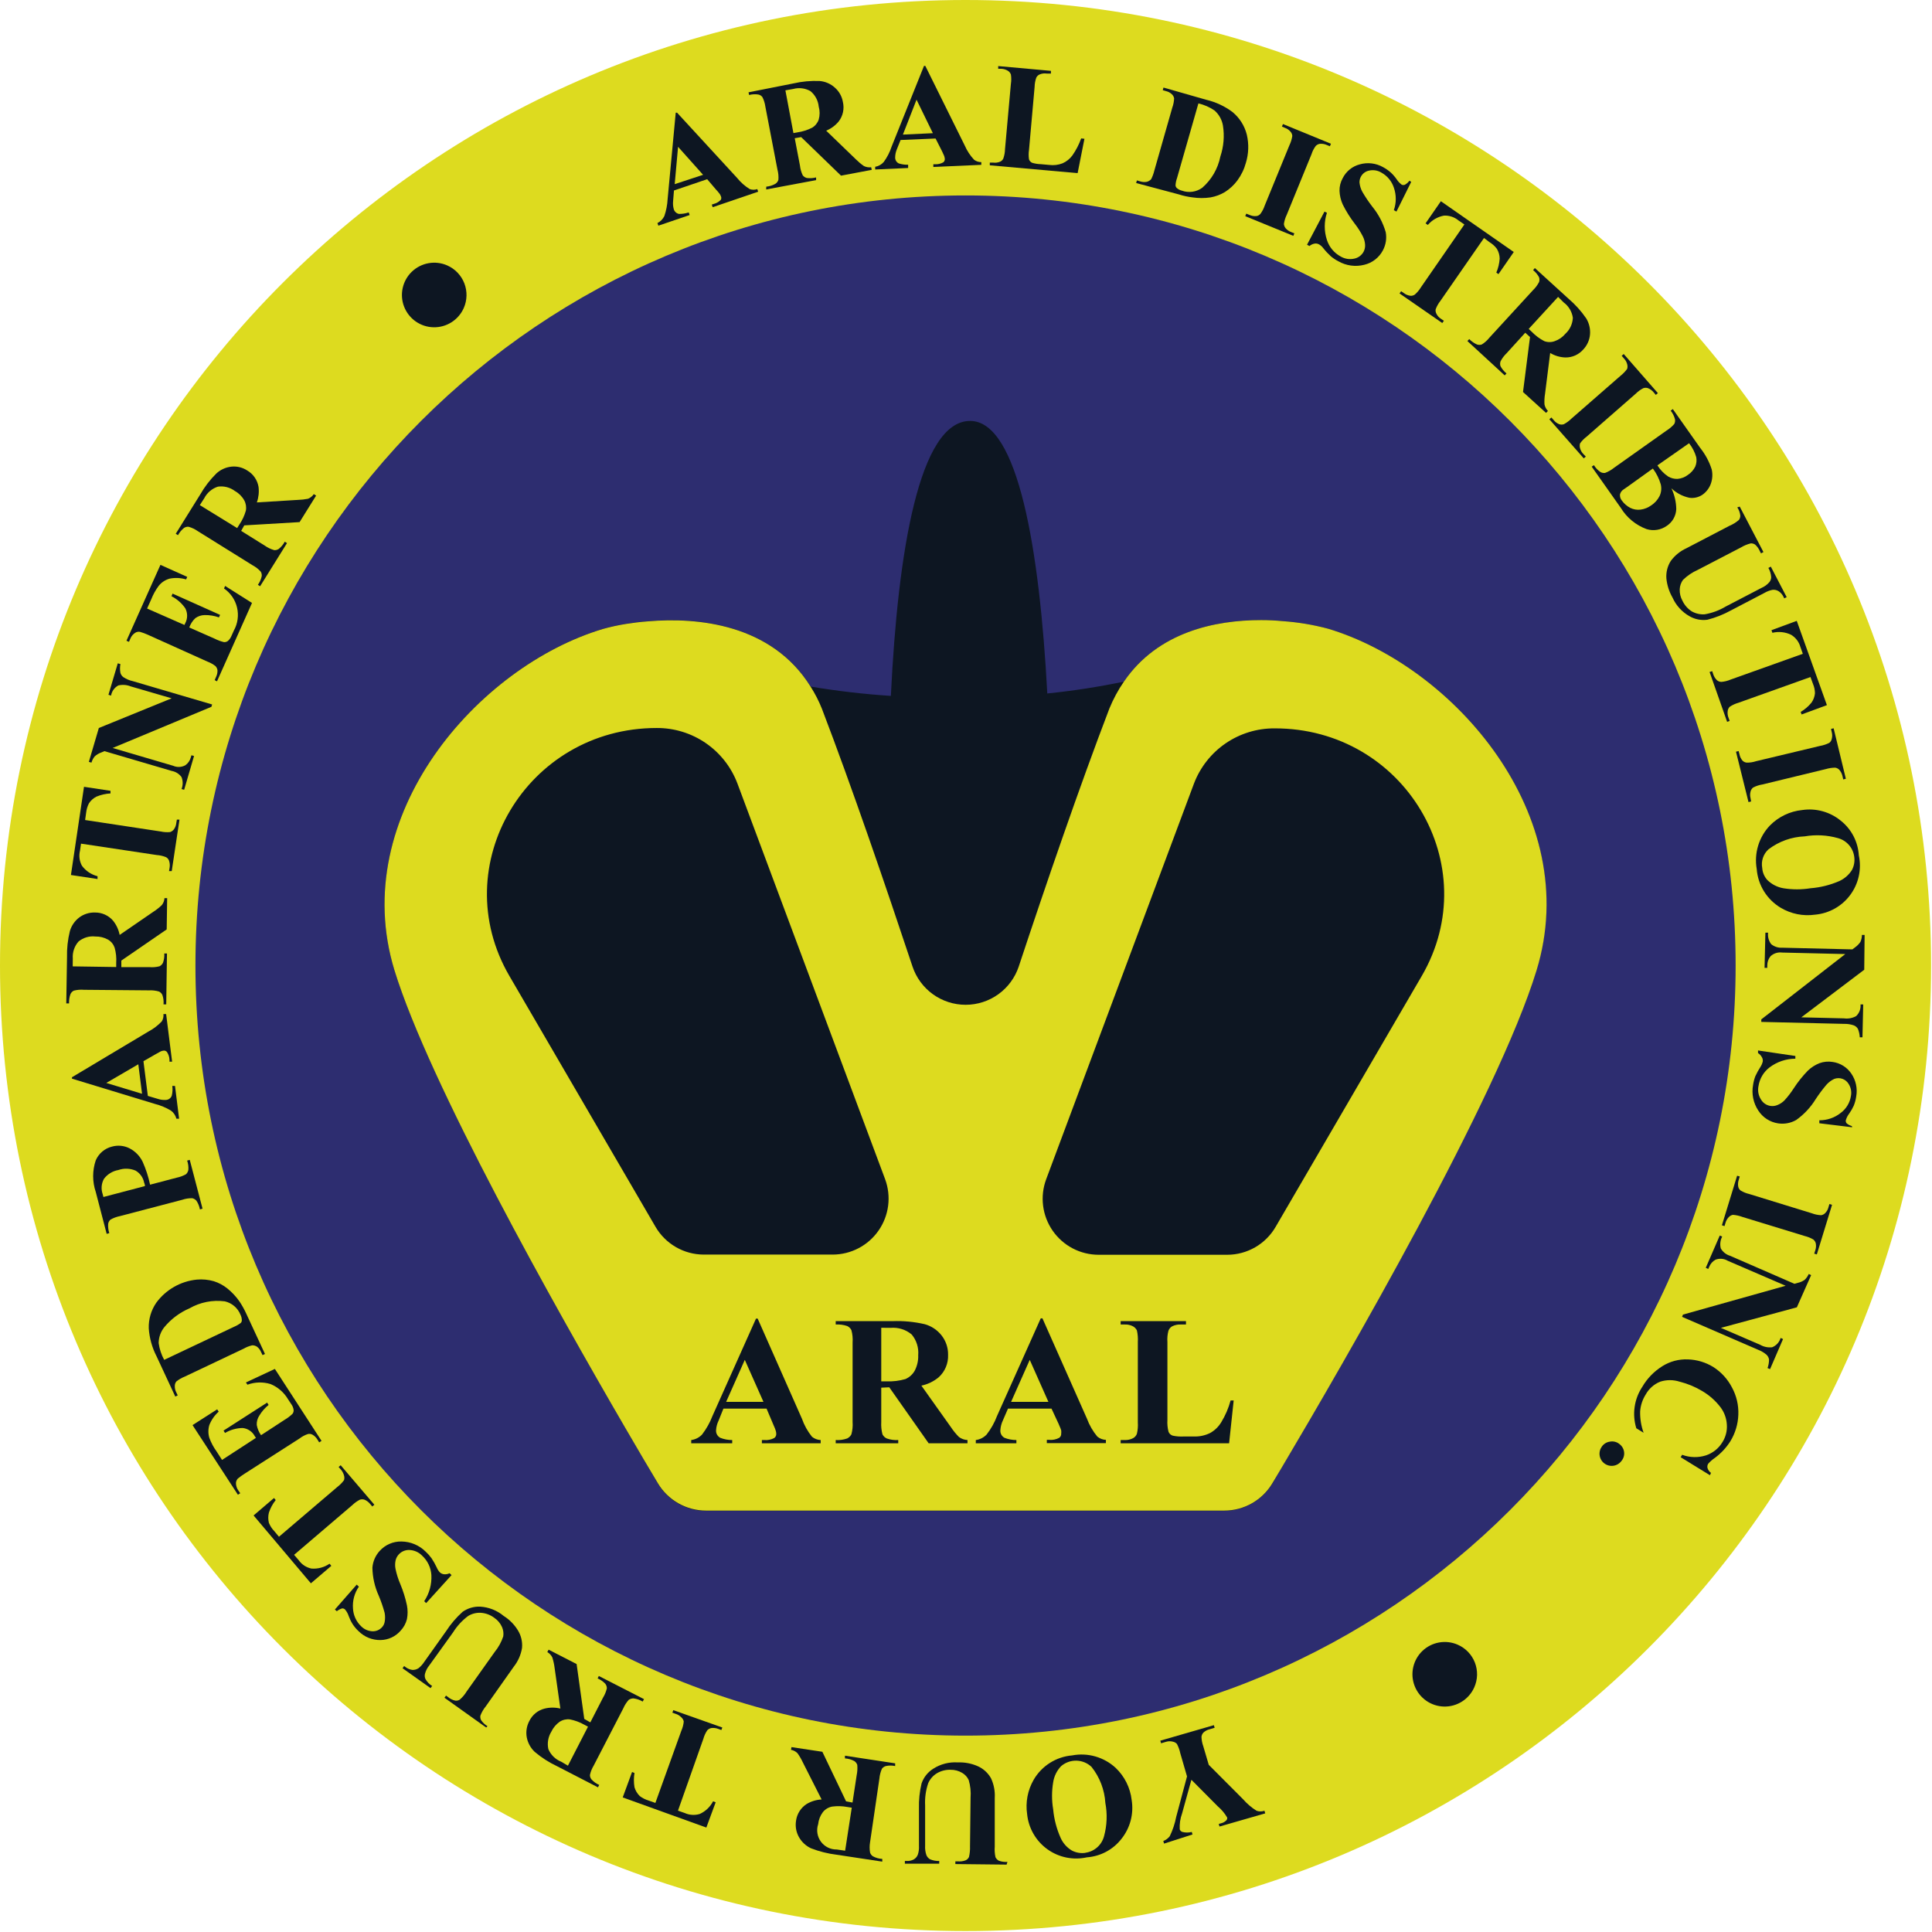 <svg width="207" height="207" viewBox="0 0 207 207" fill="none" xmlns="http://www.w3.org/2000/svg">
<g clip-path="url(#clip0_1717_952)">
<path d="M103.45 206.9C160.584 206.9 206.9 160.584 206.9 103.45C206.9 46.316 160.584 0 103.45 0C46.316 0 0 46.316 0 103.45C0 160.584 46.316 206.9 103.45 206.9Z" fill="#DDDB1F"/>
<path d="M103.45 185.96C149.019 185.96 185.96 149.019 185.96 103.45C185.96 57.881 149.019 20.94 103.45 20.94C57.881 20.94 20.94 57.881 20.94 103.45C20.94 149.019 57.881 185.96 103.45 185.96Z" fill="#2D2D70"/>
<path d="M124.72 197.53L124.64 197.25C124.912 197.146 125.151 196.97 125.33 196.74C125.649 196.083 125.881 195.387 126.02 194.67L127.18 190.33L126.46 187.85C126.387 187.502 126.266 187.165 126.1 186.85C125.985 186.727 125.835 186.643 125.67 186.61C125.444 186.547 125.205 186.547 124.98 186.61L124.4 186.78L124.32 186.5L130.06 184.84L130.14 185.12L129.6 185.28C129.349 185.339 129.118 185.463 128.93 185.64C128.816 185.764 128.746 185.922 128.73 186.09C128.74 186.431 128.804 186.769 128.92 187.09L129.51 189.09L133.18 192.77C133.601 193.251 134.089 193.669 134.63 194.01C134.905 194.106 135.205 194.106 135.48 194.01L135.56 194.29L130.66 195.7L130.58 195.42L130.8 195.36C131.019 195.314 131.22 195.206 131.38 195.05C131.423 195.01 131.454 194.959 131.472 194.903C131.49 194.847 131.492 194.787 131.48 194.73C131.216 194.279 130.878 193.877 130.48 193.54L127.65 190.69L126.65 194.3C126.452 194.844 126.367 195.422 126.4 196C126.422 196.067 126.459 196.127 126.51 196.176C126.561 196.225 126.622 196.261 126.69 196.28C127.018 196.365 127.362 196.365 127.69 196.28L127.77 196.55L124.72 197.53Z" fill="#0D1622"/>
<path d="M116.45 199C115.722 199.162 114.968 199.168 114.238 199.018C113.507 198.867 112.817 198.564 112.212 198.127C111.608 197.691 111.102 197.131 110.73 196.485C110.357 195.839 110.125 195.122 110.05 194.38C109.86 193.106 110.107 191.806 110.75 190.69C111.176 189.956 111.773 189.335 112.491 188.881C113.208 188.426 114.024 188.152 114.87 188.08C115.697 187.922 116.549 187.96 117.358 188.191C118.167 188.422 118.911 188.839 119.53 189.41C120.49 190.323 121.099 191.544 121.25 192.86C121.367 193.585 121.332 194.326 121.148 195.037C120.964 195.748 120.634 196.413 120.18 196.99C119.736 197.57 119.174 198.049 118.531 198.395C117.888 198.742 117.178 198.948 116.45 199ZM116.29 198.51C116.761 198.446 117.203 198.244 117.559 197.929C117.915 197.614 118.169 197.2 118.29 196.74C118.608 195.576 118.656 194.355 118.43 193.17C118.345 191.762 117.828 190.414 116.95 189.31C116.513 188.895 115.938 188.657 115.335 188.642C114.733 188.627 114.147 188.837 113.69 189.23C113.234 189.705 112.937 190.309 112.84 190.96C112.678 191.92 112.678 192.9 112.84 193.86C112.938 194.924 113.212 195.965 113.65 196.94C113.902 197.494 114.318 197.958 114.84 198.27C115.285 198.504 115.792 198.592 116.29 198.52V198.51Z" fill="#0D1622"/>
<path d="M107.85 199.78L102.36 199.72V199.43H102.63C102.919 199.461 103.211 199.42 103.48 199.31C103.631 199.236 103.751 199.113 103.82 198.96C103.908 198.587 103.945 198.203 103.93 197.82L103.99 192.61C104.039 191.973 103.971 191.333 103.79 190.72C103.642 190.397 103.397 190.128 103.09 189.95C102.715 189.727 102.286 189.613 101.85 189.62C101.331 189.601 100.817 189.733 100.37 190C99.962 190.25 99.641 190.62 99.45 191.06C99.191 191.822 99.079 192.626 99.12 193.43V197.77C99.1 198.109 99.148 198.449 99.26 198.77C99.336 198.948 99.466 199.098 99.63 199.2C99.945 199.339 100.287 199.404 100.63 199.39V199.68H96.95V199.39H97.17C97.428 199.402 97.683 199.343 97.91 199.22C98.117 199.099 98.273 198.907 98.35 198.68C98.441 198.389 98.478 198.084 98.46 197.78V193.78C98.434 192.872 98.528 191.964 98.74 191.08C98.965 190.423 99.41 189.865 100 189.5C100.78 189.003 101.698 188.768 102.62 188.83C103.351 188.8 104.08 188.937 104.75 189.23C105.355 189.497 105.857 189.953 106.18 190.53C106.486 191.189 106.624 191.914 106.58 192.64V197.85C106.55 198.232 106.577 198.616 106.66 198.99C106.738 199.145 106.86 199.274 107.01 199.36C107.307 199.469 107.624 199.513 107.94 199.49L107.85 199.78Z" fill="#0D1622"/>
<path d="M91.34 193.13L91.79 190.18C91.863 189.821 91.883 189.454 91.85 189.09C91.79 188.923 91.678 188.779 91.53 188.68C91.22 188.518 90.879 188.422 90.53 188.4V188.11L95.91 188.93V189.22C95.58 189.149 95.24 189.149 94.91 189.22C94.741 189.267 94.594 189.369 94.49 189.51C94.344 189.847 94.253 190.205 94.22 190.57L93.22 197.39C93.16 197.751 93.16 198.119 93.22 198.48C93.269 198.65 93.38 198.796 93.53 198.89C93.838 199.057 94.18 199.153 94.53 199.17V199.46L89.64 198.72C88.698 198.605 87.774 198.373 86.89 198.03C86.345 197.775 85.894 197.355 85.6 196.83C85.301 196.299 85.192 195.682 85.29 195.08C85.338 194.718 85.464 194.37 85.659 194.061C85.854 193.752 86.114 193.489 86.42 193.29C86.909 192.997 87.461 192.829 88.03 192.8L86.03 188.85C85.867 188.5 85.673 188.165 85.45 187.85C85.261 187.656 85.016 187.527 84.75 187.48L84.8 187.19L88.11 187.69L90.65 193L91.34 193.13ZM90.55 198.29L91.26 193.68L90.81 193.61C90.269 193.506 89.716 193.49 89.17 193.56C88.776 193.63 88.421 193.839 88.17 194.15C87.884 194.528 87.707 194.978 87.66 195.45C87.556 195.763 87.528 196.097 87.58 196.423C87.632 196.749 87.761 197.058 87.957 197.324C88.153 197.589 88.41 197.804 88.707 197.95C89.003 198.095 89.33 198.167 89.66 198.16L90.55 198.29Z" fill="#0D1622"/>
<path d="M66.72 192.58L67.72 189.86L67.98 189.96C67.897 190.467 67.897 190.983 67.98 191.49C68.084 191.846 68.277 192.169 68.54 192.43C68.822 192.646 69.14 192.808 69.48 192.91L70.22 193.17L73 185.44C73.141 185.123 73.229 184.785 73.26 184.44C73.222 184.27 73.131 184.116 73 184C72.827 183.821 72.61 183.69 72.37 183.62L72.04 183.5L72.14 183.23L77.39 185.09L77.29 185.36L76.96 185.24C76.719 185.146 76.457 185.115 76.2 185.15C76.034 185.186 75.883 185.273 75.77 185.4C75.588 185.677 75.45 185.981 75.36 186.3L72.64 194L73.36 194.25C73.869 194.482 74.446 194.517 74.98 194.35C75.591 194.072 76.091 193.596 76.4 193L76.68 193.1L75.68 195.81L66.72 192.58Z" fill="#0D1622"/>
<path d="M63.25 184.54L64.61 181.89C64.8 181.581 64.939 181.243 65.02 180.89C65.02 180.712 64.96 180.54 64.85 180.4C64.618 180.157 64.339 179.963 64.03 179.83L64.16 179.57L69 182.05L68.86 182.31C68.555 182.127 68.214 182.011 67.86 181.97C67.686 181.973 67.516 182.025 67.37 182.12C67.124 182.392 66.924 182.703 66.78 183.04L63.61 189.17C63.422 189.479 63.286 189.817 63.21 190.17C63.205 190.349 63.265 190.523 63.38 190.66C63.609 190.909 63.889 191.107 64.2 191.24L64.07 191.5L59.67 189.23C58.813 188.826 58.013 188.311 57.29 187.7C56.851 187.285 56.554 186.743 56.44 186.15C56.33 185.553 56.425 184.936 56.71 184.4C56.869 184.069 57.1 183.777 57.385 183.545C57.67 183.313 58.003 183.148 58.36 183.06C58.912 182.926 59.488 182.926 60.04 183.06L59.42 178.69C59.373 178.317 59.293 177.949 59.18 177.59C59.064 177.346 58.876 177.143 58.64 177.01L58.78 176.75L61.78 178.29L62.6 184.17L63.25 184.54ZM60.85 189.18L63 185L62.6 184.79C62.121 184.518 61.601 184.326 61.06 184.22C60.679 184.174 60.293 184.262 59.97 184.47C59.582 184.742 59.272 185.111 59.07 185.54C58.728 186.096 58.614 186.762 58.75 187.4C58.877 187.705 59.064 187.981 59.3 188.213C59.535 188.444 59.814 188.627 60.12 188.75L60.85 189.18Z" fill="#0D1622"/>
<path d="M52.09 185.09L47.62 181.9L47.79 181.67L48.01 181.83C48.231 182.018 48.496 182.149 48.78 182.21C48.943 182.233 49.11 182.198 49.25 182.11C49.542 181.862 49.792 181.568 49.99 181.24L53 177C53.405 176.504 53.717 175.938 53.92 175.33C53.972 174.991 53.926 174.644 53.79 174.33C53.609 173.924 53.318 173.578 52.95 173.33C52.535 173.019 52.038 172.834 51.52 172.8C51.043 172.773 50.568 172.892 50.16 173.14C49.515 173.621 48.966 174.218 48.54 174.9L46 178.43C45.776 178.697 45.615 179.012 45.53 179.35C45.486 179.538 45.507 179.736 45.59 179.91C45.763 180.208 46.007 180.459 46.3 180.64L46.13 180.87L43.13 178.74L43.3 178.5L43.47 178.63C43.681 178.787 43.929 178.886 44.19 178.92C44.425 178.93 44.656 178.863 44.85 178.73C45.088 178.537 45.294 178.307 45.46 178.05L47.8 174.76C48.296 173.995 48.891 173.299 49.57 172.69C50.117 172.308 50.773 172.115 51.44 172.14C52.369 172.194 53.255 172.544 53.97 173.14C54.588 173.53 55.108 174.057 55.49 174.68C55.838 175.245 55.993 175.909 55.93 176.57C55.811 177.3 55.508 177.989 55.05 178.57L52.05 182.82C51.803 183.119 51.607 183.457 51.47 183.82C51.443 183.988 51.471 184.159 51.55 184.31C51.729 184.569 51.96 184.787 52.23 184.95L52.09 185.09Z" fill="#0D1622"/>
<path d="M35.88 172.45L38.22 169.78L38.45 170C37.979 170.681 37.756 171.504 37.82 172.33C37.854 173.055 38.166 173.738 38.69 174.24C39.012 174.57 39.449 174.763 39.91 174.78C40.096 174.786 40.281 174.753 40.454 174.682C40.626 174.611 40.782 174.505 40.91 174.37C41.063 174.213 41.167 174.015 41.21 173.8C41.274 173.47 41.274 173.13 41.21 172.8C41.042 172.176 40.831 171.565 40.58 170.97C40.151 170.027 39.92 169.006 39.9 167.97C39.951 167.295 40.23 166.657 40.69 166.16C40.983 165.837 41.341 165.581 41.742 165.409C42.142 165.236 42.574 165.151 43.01 165.16C43.986 165.17 44.919 165.561 45.61 166.25C45.844 166.465 46.055 166.703 46.24 166.96C46.452 167.278 46.639 167.613 46.8 167.96C46.882 168.157 47 168.337 47.15 168.49C47.27 168.589 47.416 168.652 47.57 168.67C47.776 168.69 47.984 168.652 48.17 168.56L48.38 168.76L45.66 171.76L45.45 171.56C45.999 170.733 46.269 169.752 46.22 168.76C46.17 167.96 45.812 167.211 45.22 166.67C44.863 166.305 44.38 166.09 43.87 166.07C43.657 166.06 43.445 166.098 43.248 166.179C43.051 166.26 42.874 166.383 42.73 166.54C42.554 166.727 42.432 166.959 42.38 167.21C42.319 167.507 42.319 167.813 42.38 168.11C42.494 168.655 42.661 169.188 42.88 169.7C43.192 170.442 43.433 171.212 43.6 172C43.696 172.489 43.696 172.991 43.6 173.48C43.484 173.945 43.25 174.372 42.92 174.72C42.652 175.029 42.322 175.277 41.952 175.45C41.581 175.622 41.178 175.714 40.77 175.72C40.337 175.728 39.907 175.648 39.505 175.487C39.103 175.326 38.737 175.085 38.43 174.78C38.182 174.552 37.963 174.293 37.78 174.01C37.61 173.739 37.47 173.451 37.36 173.15C37.28 172.897 37.151 172.663 36.98 172.46C36.941 172.415 36.891 172.379 36.836 172.357C36.78 172.334 36.72 172.325 36.66 172.33C36.451 172.389 36.257 172.491 36.09 172.63L35.88 172.45Z" fill="#0D1622"/>
<path d="M27.17 162.37L29.36 160.5L29.54 160.72C29.218 161.123 28.971 161.58 28.81 162.07C28.72 162.428 28.72 162.802 28.81 163.16C28.941 163.488 29.134 163.787 29.38 164.04L29.89 164.65L36.14 159.32C36.413 159.111 36.655 158.866 36.86 158.59C36.908 158.427 36.908 158.253 36.86 158.09C36.795 157.849 36.675 157.627 36.51 157.44L36.28 157.18L36.5 156.99L40.11 161.22L39.89 161.41L39.66 161.14C39.498 160.938 39.288 160.78 39.05 160.68C38.891 160.629 38.719 160.629 38.56 160.68C38.263 160.832 37.99 161.028 37.75 161.26L31.51 166.59L32.01 167.17C32.333 167.629 32.82 167.948 33.37 168.06C34.057 168.115 34.742 167.931 35.31 167.54L35.5 167.77L33.31 169.64L27.17 162.37Z" fill="#0D1622"/>
<path d="M23.79 156.42L27.42 154.06L27.3 153.88C27.173 153.637 26.987 153.43 26.761 153.277C26.534 153.123 26.272 153.028 26 153C25.335 153.01 24.683 153.193 24.11 153.53L23.95 153.28L28.62 150.28L28.78 150.53C28.38 150.85 28.041 151.24 27.78 151.68C27.583 151.975 27.488 152.326 27.51 152.68C27.581 153.073 27.738 153.445 27.97 153.77L30.48 152.13C30.792 151.949 31.081 151.731 31.34 151.48C31.431 151.364 31.474 151.217 31.46 151.07C31.431 150.845 31.345 150.632 31.21 150.45L30.86 149.92C30.429 149.185 29.768 148.613 28.98 148.29C28.171 148.045 27.304 148.07 26.51 148.36L26.35 148.12L29.45 146.67L34.45 154.38L34.2 154.54L34.01 154.24C33.881 154.018 33.694 153.835 33.47 153.71C33.32 153.628 33.145 153.607 32.98 153.65C32.662 153.756 32.365 153.915 32.1 154.12L26.2 157.9C25.949 158.058 25.709 158.232 25.48 158.42C25.359 158.551 25.288 158.721 25.28 158.9C25.28 159.187 25.372 159.467 25.54 159.7L25.74 159.99L25.49 160.15L20.63 152.69L23.27 151L23.43 151.25C22.99 151.643 22.648 152.132 22.43 152.68C22.295 153.13 22.295 153.61 22.43 154.06C22.622 154.58 22.885 155.071 23.21 155.52L23.79 156.42Z" fill="#0D1622"/>
<path d="M28.39 145.07L28.13 145.19L27.98 144.88C27.889 144.653 27.741 144.453 27.55 144.3C27.397 144.194 27.215 144.138 27.03 144.14C26.707 144.213 26.397 144.334 26.11 144.5L19.78 147.5C19.463 147.626 19.166 147.798 18.9 148.01C18.79 148.142 18.73 148.308 18.73 148.48C18.718 148.727 18.773 148.972 18.89 149.19L19.04 149.51L18.78 149.63L16.78 145.33C16.298 144.398 16.012 143.377 15.94 142.33C15.906 141.347 16.19 140.379 16.75 139.57C17.26 138.878 17.91 138.3 18.658 137.875C19.405 137.449 20.234 137.185 21.09 137.1C21.698 137.046 22.312 137.103 22.9 137.27C23.431 137.437 23.926 137.701 24.36 138.05C24.862 138.455 25.303 138.929 25.67 139.46C25.948 139.88 26.192 140.321 26.4 140.78L28.39 145.07ZM17.59 145.7L25.09 142.15C25.343 142.045 25.582 141.907 25.8 141.74C25.871 141.664 25.91 141.564 25.91 141.46C25.91 141.248 25.858 141.038 25.76 140.85C25.616 140.497 25.389 140.183 25.098 139.936C24.807 139.689 24.462 139.516 24.09 139.43C22.778 139.259 21.447 139.522 20.3 140.18C19.262 140.626 18.343 141.312 17.62 142.18C17.223 142.666 17.004 143.273 17 143.9C17.085 144.531 17.285 145.141 17.59 145.7Z" fill="#0D1622"/>
<path d="M16.08 126.93L18.93 126.18C19.281 126.11 19.618 125.985 19.93 125.81C20.061 125.688 20.148 125.526 20.18 125.35C20.208 125.011 20.164 124.67 20.05 124.35L20.33 124.27L21.7 129.5L21.42 129.58C21.359 129.244 21.23 128.924 21.04 128.64C20.924 128.51 20.77 128.419 20.6 128.38C20.233 128.374 19.867 128.431 19.52 128.55L12.84 130.3C12.489 130.371 12.152 130.495 11.84 130.67C11.707 130.787 11.619 130.946 11.59 131.12C11.564 131.458 11.604 131.798 11.71 132.12L11.43 132.2L10.26 127.71C9.887 126.611 9.887 125.419 10.26 124.32C10.417 123.957 10.656 123.636 10.957 123.381C11.259 123.126 11.616 122.944 12 122.85C12.624 122.676 13.291 122.74 13.87 123.03C14.49 123.348 14.989 123.861 15.29 124.49C15.638 125.273 15.903 126.091 16.08 126.93ZM11.08 128.25L15.53 127.08C15.53 126.91 15.47 126.79 15.44 126.7C15.388 126.433 15.279 126.18 15.12 125.96C14.961 125.739 14.756 125.555 14.52 125.42C13.935 125.173 13.28 125.151 12.68 125.36C12.066 125.468 11.516 125.804 11.14 126.3C11.002 126.548 10.918 126.822 10.893 127.105C10.869 127.388 10.906 127.672 11 127.94L11.08 128.25Z" fill="#0D1622"/>
<path d="M15.37 113.7L15.84 117.42L16.92 117.74C17.2 117.833 17.496 117.87 17.79 117.85C17.923 117.841 18.05 117.795 18.158 117.717C18.266 117.64 18.35 117.533 18.4 117.41C18.487 117.064 18.507 116.704 18.46 116.35H18.75L19.19 119.86H18.9C18.811 119.51 18.603 119.202 18.31 118.99C17.781 118.672 17.208 118.433 16.61 118.28L7.71 115.57V115.42L15.89 110.53C16.425 110.246 16.912 109.878 17.33 109.44C17.479 109.205 17.543 108.926 17.51 108.65H17.8L18.44 113.75H18.16V113.54C18.146 113.24 18.049 112.949 17.88 112.7C17.833 112.648 17.773 112.608 17.707 112.585C17.64 112.563 17.569 112.557 17.5 112.57C17.403 112.583 17.309 112.61 17.22 112.65L16.66 112.96L15.37 113.7ZM14.82 114.03L11.39 116.03L15.22 117.19L14.82 114.03Z" fill="#0D1622"/>
<path d="M13 103.62H16C16.366 103.653 16.735 103.622 17.09 103.53C17.25 103.45 17.38 103.32 17.46 103.16C17.577 102.84 17.625 102.499 17.6 102.16H17.89L17.81 107.61H17.52C17.552 107.272 17.511 106.931 17.4 106.61C17.328 106.451 17.204 106.321 17.05 106.24C16.697 106.132 16.328 106.088 15.96 106.11L9 106.05C8.634 106.018 8.266 106.048 7.91 106.14C7.751 106.218 7.623 106.348 7.55 106.51C7.435 106.83 7.384 107.17 7.4 107.51H7.1L7.18 102.57C7.157 101.62 7.261 100.672 7.49 99.75C7.661 99.173 8.011 98.665 8.49 98.3C8.977 97.937 9.573 97.75 10.18 97.77C10.546 97.766 10.908 97.841 11.241 97.992C11.575 98.142 11.871 98.363 12.11 98.64C12.468 99.085 12.711 99.61 12.82 100.17L16.46 97.67C16.776 97.466 17.071 97.232 17.34 96.97C17.509 96.759 17.607 96.5 17.62 96.23H17.91L17.86 99.58L13 102.92V103.62ZM7.79 103.54L12.45 103.61V103.17C12.489 102.618 12.432 102.063 12.28 101.53C12.153 101.168 11.902 100.863 11.57 100.67C11.157 100.442 10.691 100.328 10.22 100.34C9.898 100.303 9.571 100.332 9.26 100.425C8.949 100.518 8.66 100.673 8.41 100.88C8.192 101.127 8.026 101.416 7.921 101.728C7.816 102.041 7.775 102.371 7.8 102.7L7.79 103.54Z" fill="#0D1622"/>
<path d="M9 84.3L11.84 84.73V85.01C11.325 85.039 10.818 85.154 10.34 85.35C10.011 85.513 9.731 85.762 9.53 86.07C9.369 86.382 9.267 86.721 9.23 87.07L9.12 87.86L17.23 89.09C17.558 89.161 17.896 89.181 18.23 89.15C18.394 89.094 18.537 88.989 18.64 88.85C18.782 88.65 18.869 88.415 18.89 88.17L18.95 87.82H19.23L18.4 93.33H18.11L18.17 92.98C18.215 92.722 18.194 92.458 18.11 92.21C18.051 92.052 17.938 91.921 17.79 91.84C17.471 91.71 17.134 91.632 16.79 91.61L8.68 90.39L8.57 91.15C8.435 91.694 8.51 92.269 8.78 92.76C9.191 93.314 9.781 93.71 10.45 93.88V94.18L7.6 93.75L9 84.3Z" fill="#0D1622"/>
<path d="M10.59 78L18.39 74.82L14 73.54C13.581 73.371 13.12 73.336 12.68 73.44C12.474 73.549 12.297 73.704 12.162 73.893C12.026 74.082 11.937 74.3 11.9 74.53L11.62 74.44L12.62 71.07L12.9 71.15C12.843 71.461 12.843 71.779 12.9 72.09C12.952 72.28 13.069 72.446 13.23 72.56C13.535 72.76 13.874 72.902 14.23 72.98L22.73 75.48L22.65 75.73L12.07 80.14L18.56 82.05C18.767 82.141 18.992 82.182 19.217 82.172C19.442 82.161 19.663 82.099 19.86 81.99C20.144 81.79 20.349 81.496 20.44 81.16L20.51 80.92L20.79 81L19.73 84.62L19.45 84.54C19.614 84.129 19.614 83.671 19.45 83.26C19.198 82.913 18.822 82.676 18.4 82.6L11.19 80.48L10.86 80.62C10.597 80.709 10.355 80.852 10.15 81.04C9.987 81.236 9.868 81.464 9.8 81.71L9.52 81.63L10.59 78Z" fill="#0D1622"/>
<path d="M15.76 65.2L19.76 66.96L19.85 66.77C19.98 66.523 20.049 66.249 20.049 65.97C20.049 65.691 19.98 65.416 19.85 65.17C19.471 64.624 18.963 64.18 18.37 63.88L18.49 63.6L23.58 65.88L23.46 66.15C22.969 65.975 22.451 65.891 21.93 65.9C21.57 65.905 21.221 66.02 20.93 66.23C20.636 66.506 20.413 66.849 20.28 67.23L23 68.43C23.317 68.593 23.653 68.717 24 68.8C24.146 68.809 24.291 68.766 24.41 68.68C24.581 68.53 24.715 68.342 24.8 68.13L25.06 67.55C25.474 66.802 25.594 65.927 25.398 65.095C25.203 64.263 24.704 63.534 24 63.05L24.12 62.78L27 64.6L23.25 73L23 72.87L23.14 72.55C23.258 72.318 23.313 72.06 23.3 71.8C23.274 71.634 23.198 71.48 23.08 71.36C22.815 71.158 22.522 70.996 22.21 70.88L15.82 68C15.554 67.88 15.28 67.78 15 67.7C14.828 67.666 14.649 67.698 14.5 67.79C14.254 67.942 14.064 68.17 13.96 68.44L13.82 68.77L13.55 68.65L17.19 60.52L20.06 61.81L19.94 62.08C19.362 61.908 18.751 61.88 18.16 62C17.708 62.13 17.306 62.395 17.01 62.76C16.681 63.203 16.412 63.687 16.21 64.2L15.76 65.2Z" fill="#0D1622"/>
<path d="M25.84 56.88L28.37 58.46C28.674 58.675 29.012 58.837 29.37 58.94C29.547 58.958 29.724 58.912 29.87 58.81C30.133 58.599 30.351 58.337 30.51 58.04L30.75 58.19L27.87 62.81L27.63 62.66C27.83 62.386 27.97 62.072 28.04 61.74C28.065 61.566 28.026 61.388 27.93 61.24C27.685 60.968 27.394 60.741 27.07 60.57L21.21 56.92C20.906 56.705 20.568 56.543 20.21 56.44C20.033 56.422 19.856 56.468 19.71 56.57C19.447 56.781 19.229 57.043 19.07 57.34L18.83 57.19L21.44 53C21.91 52.176 22.488 51.419 23.16 50.75C23.602 50.333 24.167 50.07 24.77 50C25.374 49.931 25.982 50.077 26.49 50.41C26.807 50.596 27.08 50.849 27.289 51.151C27.498 51.453 27.638 51.798 27.7 52.16C27.771 52.723 27.709 53.295 27.52 53.83L31.92 53.56C32.283 53.55 32.644 53.51 33 53.44C33.254 53.342 33.47 53.167 33.62 52.94L33.87 53.1L32.1 55.94L26.17 56.29L25.84 56.88ZM21.41 54.12L25.41 56.58L25.64 56.21C25.953 55.755 26.189 55.251 26.34 54.72C26.414 54.342 26.354 53.949 26.17 53.61C25.936 53.19 25.59 52.844 25.17 52.61C24.649 52.219 23.995 52.05 23.35 52.14C23.035 52.24 22.742 52.403 22.49 52.617C22.237 52.832 22.03 53.095 21.88 53.39L21.41 54.12Z" fill="#0D1622"/>
<path d="M75.77 19.2L72.21 20.41L72.12 21.53C72.086 21.825 72.11 22.124 72.19 22.41C72.227 22.537 72.298 22.651 72.394 22.741C72.491 22.831 72.611 22.893 72.74 22.92C73.097 22.927 73.451 22.872 73.79 22.76L73.89 23.04L70.54 24.18L70.44 23.9C70.763 23.739 71.023 23.475 71.18 23.15C71.38 22.566 71.498 21.957 71.53 21.34L72.4 12.07H72.54L78.98 19.07C79.358 19.541 79.815 19.944 80.33 20.26C80.592 20.352 80.878 20.352 81.14 20.26L81.23 20.54L76.36 22.2L76.26 21.92L76.47 21.85C76.76 21.779 77.024 21.626 77.23 21.41C77.264 21.349 77.282 21.28 77.282 21.21C77.282 21.14 77.264 21.071 77.23 21.01C77.199 20.916 77.152 20.828 77.09 20.75C76.962 20.583 76.825 20.423 76.68 20.27L75.77 19.2ZM75.33 18.73L72.65 15.73L72.29 19.73L75.33 18.73Z" fill="#0D1622"/>
<path d="M85.15 14.81L85.71 17.74C85.749 18.105 85.851 18.46 86.01 18.79C86.12 18.926 86.271 19.024 86.44 19.07C86.774 19.113 87.114 19.093 87.44 19.01V19.3L82.09 20.3L82.1 20C82.453 19.968 82.795 19.859 83.1 19.68C83.246 19.579 83.352 19.431 83.4 19.26C83.428 18.897 83.394 18.532 83.3 18.18L82 11.41C81.952 11.062 81.848 10.724 81.69 10.41C81.588 10.266 81.434 10.165 81.26 10.13C80.927 10.075 80.586 10.092 80.26 10.18L80.2 9.89L85 8.94C85.927 8.725 86.879 8.638 87.83 8.68C88.429 8.733 88.994 8.978 89.44 9.38C89.902 9.78 90.21 10.328 90.31 10.93C90.394 11.286 90.398 11.656 90.322 12.014C90.246 12.372 90.092 12.709 89.87 13C89.511 13.441 89.047 13.785 88.52 14L91.7 17.07C91.965 17.335 92.252 17.576 92.56 17.79C92.802 17.909 93.073 17.954 93.34 17.92L93.4 18.2L90.11 18.82L85.84 14.69L85.15 14.81ZM84.15 9.68L85.01 14.26L85.45 14.18C85.997 14.1 86.528 13.931 87.02 13.68C87.348 13.481 87.596 13.173 87.72 12.81C87.849 12.356 87.849 11.874 87.72 11.42C87.689 11.098 87.594 10.786 87.441 10.501C87.288 10.216 87.081 9.964 86.83 9.76C86.274 9.447 85.617 9.364 85 9.53L84.15 9.68Z" fill="#0D1622"/>
<path d="M100.24 14.84L96.49 15L96.09 16C95.975 16.276 95.913 16.571 95.91 16.87C95.906 17.003 95.941 17.134 96.011 17.248C96.08 17.361 96.18 17.452 96.3 17.51C96.623 17.613 96.961 17.66 97.3 17.65V18L93.77 18.16V17.87C94.128 17.81 94.454 17.626 94.69 17.35C95.054 16.851 95.338 16.297 95.53 15.71L99 7.06H99.14L103.37 15.6C103.613 16.16 103.952 16.675 104.37 17.12C104.592 17.286 104.863 17.374 105.14 17.37V17.66L100 17.89V17.6H100.21C100.511 17.61 100.808 17.538 101.07 17.39C101.124 17.346 101.167 17.289 101.195 17.224C101.223 17.16 101.235 17.09 101.23 17.02C101.219 16.922 101.199 16.825 101.17 16.73C101.17 16.73 101.07 16.49 100.91 16.16L100.24 14.84ZM99.95 14.27L98.2 10.68L96.74 14.42L99.95 14.27Z" fill="#0D1622"/>
<path d="M116.19 14.87L115.46 18.55L106.05 17.71V17.42H106.4C106.657 17.459 106.921 17.424 107.16 17.32C107.312 17.253 107.433 17.132 107.5 16.98C107.612 16.658 107.673 16.321 107.68 15.98L108.31 8.98C108.362 8.649 108.362 8.311 108.31 7.98C108.251 7.82 108.142 7.683 108 7.59C107.789 7.458 107.548 7.382 107.3 7.37H106.95V7.08L112.6 7.59V7.88H112.14C111.882 7.841 111.619 7.876 111.38 7.98C111.227 8.049 111.103 8.169 111.03 8.32C110.917 8.642 110.857 8.979 110.85 9.32L110.25 16.07C110.2 16.401 110.2 16.738 110.25 17.07C110.277 17.151 110.32 17.225 110.377 17.289C110.434 17.352 110.503 17.404 110.58 17.44C110.885 17.532 111.201 17.582 111.52 17.59L112.41 17.67C112.893 17.733 113.385 17.675 113.84 17.5C114.262 17.315 114.628 17.022 114.9 16.65C115.293 16.088 115.609 15.476 115.84 14.83L116.19 14.87Z" fill="#0D1622"/>
<path d="M121.73 19.61L121.81 19.33L122.15 19.43C122.385 19.508 122.636 19.526 122.88 19.48C123.056 19.43 123.215 19.334 123.34 19.2C123.488 18.904 123.602 18.592 123.68 18.27L125.6 11.54C125.717 11.219 125.784 10.882 125.8 10.54C125.769 10.372 125.684 10.218 125.56 10.1C125.382 9.93 125.16 9.812 124.92 9.76L124.58 9.66L124.66 9.38L129.24 10.69C130.257 10.929 131.213 11.375 132.05 12C132.812 12.627 133.352 13.482 133.59 14.44C133.821 15.431 133.786 16.466 133.49 17.44C133.306 18.121 132.997 18.762 132.58 19.33C132.216 19.821 131.765 20.241 131.25 20.57C130.773 20.857 130.248 21.053 129.7 21.15C129.063 21.243 128.417 21.243 127.78 21.15C127.281 21.091 126.789 20.984 126.31 20.83L121.73 19.61ZM128.4 11.08L126.11 19.08C126.017 19.334 125.963 19.6 125.95 19.87C125.961 19.977 126.011 20.077 126.09 20.15C126.248 20.287 126.437 20.383 126.64 20.43C127 20.558 127.385 20.596 127.763 20.542C128.141 20.488 128.5 20.343 128.81 20.12C129.807 19.251 130.489 18.077 130.75 16.78C131.109 15.712 131.205 14.573 131.03 13.46C130.926 12.832 130.608 12.26 130.13 11.84C129.606 11.48 129.019 11.223 128.4 11.08Z" fill="#0D1622"/>
<path d="M138.68 25L138.57 25.27L133.42 23.16L133.53 22.89L133.86 23.02C134.093 23.131 134.353 23.176 134.61 23.15C134.777 23.131 134.931 23.049 135.04 22.92C135.239 22.653 135.395 22.356 135.5 22.04L138.15 15.57C138.303 15.254 138.407 14.917 138.46 14.57C138.452 14.399 138.385 14.236 138.27 14.11C138.111 13.921 137.904 13.779 137.67 13.7L137.35 13.56L137.46 13.29L142.6 15.4L142.49 15.67L142.17 15.54C141.933 15.43 141.67 15.385 141.41 15.41C141.242 15.435 141.087 15.516 140.97 15.64C140.772 15.906 140.62 16.204 140.52 16.52L137.87 23C137.716 23.316 137.611 23.653 137.56 24C137.577 24.169 137.643 24.329 137.75 24.46C137.912 24.645 138.119 24.786 138.35 24.87L138.68 25Z" fill="#0D1622"/>
<path d="M151.2 19.49L149.62 22.67L149.34 22.52C149.615 21.737 149.615 20.883 149.34 20.1C149.114 19.413 148.635 18.837 148 18.49C147.604 18.251 147.131 18.176 146.68 18.28C146.496 18.317 146.322 18.394 146.171 18.506C146.021 18.619 145.897 18.764 145.81 18.93C145.704 19.123 145.652 19.34 145.66 19.56C145.695 19.911 145.8 20.251 145.97 20.56C146.294 21.117 146.655 21.651 147.05 22.16C147.698 22.96 148.181 23.881 148.47 24.87C148.593 25.535 148.487 26.222 148.17 26.82C147.967 27.206 147.683 27.545 147.338 27.812C146.993 28.08 146.595 28.27 146.17 28.37C145.229 28.61 144.232 28.474 143.39 27.99C143.104 27.844 142.836 27.666 142.59 27.46C142.297 27.193 142.026 26.902 141.78 26.59C141.653 26.416 141.489 26.273 141.3 26.17C141.162 26.099 141.004 26.074 140.85 26.1C140.647 26.136 140.457 26.226 140.3 26.36L140.04 26.22L141.91 22.67L142.17 22.8C141.86 23.745 141.86 24.765 142.17 25.71C142.414 26.467 142.94 27.101 143.64 27.48C144.079 27.74 144.602 27.823 145.1 27.71C145.311 27.667 145.509 27.579 145.682 27.451C145.855 27.323 145.998 27.159 146.1 26.97C146.22 26.742 146.275 26.487 146.26 26.23C146.244 25.924 146.166 25.625 146.03 25.35C145.78 24.855 145.482 24.387 145.14 23.95C144.648 23.31 144.22 22.623 143.86 21.9C143.654 21.443 143.539 20.951 143.52 20.45C143.51 19.974 143.628 19.505 143.86 19.09C144.042 18.727 144.299 18.407 144.615 18.151C144.93 17.896 145.297 17.712 145.69 17.61C146.106 17.492 146.541 17.457 146.97 17.509C147.399 17.56 147.814 17.697 148.19 17.91C148.488 18.071 148.767 18.265 149.02 18.49C149.255 18.71 149.467 18.955 149.65 19.22C149.793 19.442 149.976 19.635 150.19 19.79C150.244 19.814 150.301 19.826 150.36 19.826C150.419 19.826 150.477 19.814 150.53 19.79C150.72 19.684 150.884 19.537 151.01 19.36L151.2 19.49Z" fill="#0D1622"/>
<path d="M162.19 27L160.55 29.37L160.32 29.21C160.523 28.734 160.645 28.227 160.68 27.71C160.675 27.34 160.571 26.977 160.38 26.66C160.171 26.38 159.909 26.142 159.61 25.96L159 25.5L154.32 32.25C154.108 32.519 153.94 32.819 153.82 33.14C153.793 33.309 153.825 33.482 153.91 33.63C154.022 33.854 154.196 34.041 154.41 34.17L154.7 34.37L154.53 34.61L149.95 31.44L150.12 31.2L150.41 31.4C150.617 31.559 150.862 31.659 151.12 31.69C151.287 31.703 151.453 31.657 151.59 31.56C151.841 31.341 152.057 31.085 152.23 30.8L156.9 24.05L156.27 23.62C155.836 23.261 155.283 23.076 154.72 23.1C154.043 23.224 153.428 23.577 152.98 24.1L152.74 23.93L154.38 21.56L162.19 27Z" fill="#0D1622"/>
<path d="M163.42 35.65L161.42 37.85C161.156 38.101 160.936 38.395 160.77 38.72C160.712 38.888 160.712 39.072 160.77 39.24C160.93 39.537 161.148 39.799 161.41 40.01L161.22 40.22L157.22 36.54L157.42 36.33C157.657 36.575 157.939 36.772 158.25 36.91C158.416 36.966 158.595 36.966 158.76 36.91C159.07 36.719 159.344 36.475 159.57 36.19L164.24 31.1C164.507 30.845 164.73 30.547 164.9 30.22C164.954 30.054 164.954 29.876 164.9 29.71C164.743 29.411 164.525 29.149 164.26 28.94L164.45 28.72L168.05 32C168.773 32.617 169.412 33.327 169.95 34.11C170.263 34.623 170.407 35.221 170.36 35.82C170.312 36.426 170.058 36.998 169.64 37.44C169.4 37.717 169.102 37.938 168.766 38.087C168.431 38.236 168.067 38.308 167.7 38.3C167.132 38.277 166.578 38.112 166.09 37.82L165.54 42.2C165.478 42.573 165.457 42.952 165.48 43.33C165.532 43.595 165.661 43.838 165.85 44.03L165.65 44.24L163.18 42L163.93 36.11L163.42 35.65ZM166.94 31.81L163.79 35.24L164.12 35.55C164.509 35.955 164.962 36.293 165.46 36.55C165.821 36.685 166.219 36.685 166.58 36.55C167.025 36.396 167.42 36.123 167.72 35.76C168.202 35.318 168.489 34.703 168.52 34.05C168.473 33.721 168.36 33.404 168.188 33.119C168.017 32.834 167.789 32.586 167.52 32.39L166.94 31.81Z" fill="#0D1622"/>
<path d="M169.91 48.92L169.69 49.11L166 44.92L166.22 44.73L166.45 44.99C166.608 45.196 166.819 45.354 167.06 45.45C167.222 45.505 167.398 45.505 167.56 45.45C167.853 45.291 168.122 45.093 168.36 44.86L173.63 40.26C173.9 40.047 174.138 39.798 174.34 39.52C174.388 39.357 174.388 39.183 174.34 39.02C174.279 38.782 174.154 38.564 173.98 38.39L173.75 38.12L173.97 37.93L177.63 42.12L177.41 42.31L177.18 42.04C177.019 41.84 176.809 41.685 176.57 41.59C176.408 41.535 176.232 41.535 176.07 41.59C175.775 41.741 175.505 41.937 175.27 42.17L170 46.78C169.727 46.985 169.487 47.231 169.29 47.51C169.243 47.677 169.243 47.853 169.29 48.02C169.353 48.258 169.477 48.475 169.65 48.65L169.91 48.92Z" fill="#0D1622"/>
<path d="M179.08 52.32C179.412 53.017 179.59 53.778 179.6 54.55C179.585 54.904 179.486 55.25 179.312 55.559C179.139 55.869 178.895 56.133 178.6 56.33C178.289 56.554 177.931 56.704 177.552 56.766C177.174 56.829 176.787 56.803 176.42 56.69C175.27 56.266 174.298 55.466 173.66 54.42L170.54 50L170.78 49.84C170.954 50.131 171.189 50.38 171.47 50.57C171.621 50.659 171.797 50.694 171.97 50.67C172.314 50.542 172.634 50.36 172.92 50.13L178.56 46.13C178.871 45.937 179.151 45.698 179.39 45.42C179.47 45.263 179.495 45.083 179.46 44.91C179.374 44.577 179.217 44.267 179 44L179.23 43.83L182.17 48C182.718 48.685 183.135 49.464 183.4 50.3C183.513 50.812 183.479 51.346 183.3 51.84C183.131 52.301 182.828 52.702 182.43 52.99C182.011 53.283 181.496 53.405 180.99 53.33C180.273 53.175 179.612 52.825 179.08 52.32ZM177.08 50.21L174.29 52.21L173.97 52.43C173.771 52.55 173.627 52.744 173.57 52.97C173.546 53.203 173.614 53.436 173.76 53.62C173.995 53.95 174.303 54.22 174.66 54.41C175.008 54.587 175.403 54.654 175.79 54.6C176.195 54.545 176.58 54.391 176.91 54.15C177.295 53.904 177.606 53.559 177.81 53.15C177.995 52.761 178.041 52.319 177.94 51.9C177.765 51.29 177.48 50.718 177.1 50.21H177.08ZM177.58 49.86C177.878 50.337 178.273 50.746 178.74 51.06C179.043 51.236 179.39 51.323 179.74 51.31C180.144 51.276 180.529 51.126 180.85 50.88C181.19 50.657 181.462 50.346 181.64 49.98C181.769 49.663 181.804 49.316 181.74 48.98C181.584 48.438 181.322 47.931 180.97 47.49L177.58 49.86Z" fill="#0D1622"/>
<path d="M186.4 54.28L188.94 59.15L188.68 59.29L188.55 59.04C188.435 58.777 188.264 58.541 188.05 58.35C187.912 58.256 187.747 58.21 187.58 58.22C187.206 58.312 186.849 58.46 186.52 58.66L181.9 61.06C181.314 61.321 180.779 61.683 180.32 62.13C180.109 62.423 179.988 62.77 179.97 63.13C179.951 63.566 180.055 63.999 180.27 64.38C180.49 64.844 180.837 65.236 181.27 65.51C181.687 65.743 182.163 65.851 182.64 65.82C183.435 65.684 184.198 65.403 184.89 64.99L188.73 62.99C189.053 62.853 189.34 62.645 189.57 62.38C189.695 62.231 189.765 62.044 189.77 61.85C189.753 61.497 189.65 61.154 189.47 60.85L189.73 60.71L191.43 63.98L191.17 64.11L191.07 63.91C190.955 63.677 190.779 63.48 190.56 63.34C190.36 63.216 190.123 63.166 189.89 63.2C189.591 63.263 189.303 63.374 189.04 63.53L185.46 65.4C184.665 65.838 183.819 66.174 182.94 66.4C182.28 66.492 181.608 66.362 181.03 66.03C180.221 65.577 179.58 64.876 179.2 64.03C178.837 63.398 178.612 62.696 178.54 61.97C178.493 61.308 178.661 60.648 179.02 60.09C179.453 59.506 180.028 59.041 180.69 58.74L185.31 56.33C185.675 56.178 186.012 55.969 186.31 55.71C186.413 55.572 186.466 55.402 186.46 55.23C186.423 54.919 186.313 54.621 186.14 54.36L186.4 54.28Z" fill="#0D1622"/>
<path d="M195.74 75.55L193.03 76.55L192.93 76.28C193.372 76.017 193.764 75.678 194.09 75.28C194.297 74.984 194.425 74.64 194.46 74.28C194.456 73.936 194.385 73.596 194.25 73.28L193.98 72.54L186.25 75.3C185.92 75.395 185.606 75.54 185.32 75.73C185.203 75.854 185.13 76.011 185.11 76.18C185.075 76.427 185.106 76.679 185.2 76.91L185.32 77.24L185.05 77.34L183.17 72L183.45 71.91L183.56 72.24C183.639 72.488 183.78 72.712 183.97 72.89C184.1 72.996 184.262 73.056 184.43 73.06C184.774 73.031 185.112 72.946 185.43 72.81L193.16 70.05L192.9 69.32C192.746 68.772 192.388 68.303 191.9 68.01C191.277 67.712 190.571 67.638 189.9 67.8L189.8 67.52L192.51 66.52L195.74 75.55Z" fill="#0D1622"/>
<path d="M187.62 85.87L187.34 85.94L186 80.54L186.28 80.47L186.37 80.81C186.418 81.065 186.531 81.303 186.7 81.5C186.82 81.617 186.974 81.69 187.14 81.71C187.479 81.717 187.818 81.666 188.14 81.56L195 79.92C195.348 79.86 195.685 79.749 196 79.59C196.133 79.484 196.225 79.336 196.26 79.17C196.324 78.931 196.324 78.679 196.26 78.44L196.18 78.1L196.46 78.03L197.77 83.44L197.49 83.51L197.41 83.16C197.355 82.909 197.238 82.675 197.07 82.48C196.954 82.356 196.799 82.275 196.63 82.25C196.291 82.254 195.955 82.305 195.63 82.4L188.83 84.05C188.481 84.106 188.143 84.217 187.83 84.38C187.698 84.488 187.604 84.635 187.56 84.8C187.496 85.039 187.496 85.291 187.56 85.53L187.62 85.87Z" fill="#0D1622"/>
<path d="M199.16 91.65C199.316 92.38 199.315 93.135 199.157 93.864C198.999 94.593 198.689 95.281 198.245 95.881C197.802 96.482 197.236 96.981 196.585 97.346C195.934 97.711 195.213 97.934 194.47 98C193.195 98.181 191.896 97.92 190.79 97.26C190.06 96.825 189.446 96.221 188.999 95.498C188.551 94.776 188.284 93.957 188.22 93.11C188.075 92.279 188.126 91.426 188.369 90.619C188.612 89.812 189.04 89.072 189.62 88.46C190.545 87.514 191.773 86.923 193.09 86.79C193.815 86.681 194.555 86.724 195.263 86.917C195.971 87.11 196.63 87.448 197.2 87.91C197.773 88.359 198.245 88.924 198.583 89.569C198.92 90.214 199.117 90.923 199.16 91.65ZM198.67 91.8C198.61 91.332 198.412 90.892 198.103 90.537C197.793 90.181 197.385 89.924 196.93 89.8C195.769 89.471 194.549 89.406 193.36 89.61C191.954 89.663 190.6 90.149 189.48 91C189.207 91.248 189.001 91.562 188.884 91.913C188.767 92.263 188.741 92.637 188.81 93C188.842 93.48 189.036 93.934 189.36 94.29C189.83 94.752 190.43 95.059 191.08 95.17C192.04 95.324 193.019 95.324 193.98 95.17C195.045 95.086 196.09 94.826 197.07 94.4C197.625 94.146 198.094 93.736 198.42 93.22C198.651 92.785 198.739 92.288 198.67 91.8Z" fill="#0D1622"/>
<path d="M199.74 103.9L193 109L197.57 109.11C198.018 109.173 198.474 109.089 198.87 108.87C199.039 108.712 199.169 108.517 199.251 108.3C199.332 108.083 199.363 107.85 199.34 107.62H199.63L199.55 111.14H199.26C199.247 110.827 199.179 110.519 199.06 110.23C198.957 110.062 198.803 109.933 198.62 109.86C198.279 109.743 197.92 109.689 197.56 109.7L188.71 109.49V109.22L197.71 102.22L190.95 102.06C190.726 102.028 190.497 102.047 190.281 102.115C190.065 102.182 189.866 102.297 189.7 102.45C189.47 102.732 189.346 103.086 189.35 103.45V103.7H189.06L189.15 99.93H189.44C189.384 100.367 189.503 100.809 189.77 101.16C190.104 101.433 190.529 101.569 190.96 101.54L198.47 101.72L198.76 101.5C198.982 101.342 199.175 101.145 199.33 100.92C199.437 100.685 199.492 100.429 199.49 100.17H199.78L199.74 103.9Z" fill="#0D1622"/>
<path d="M198.45 120.78L194.93 120.35V120.03C195.762 120.038 196.571 119.759 197.22 119.24C197.803 118.808 198.194 118.166 198.31 117.45C198.404 116.999 198.318 116.529 198.07 116.14C197.917 115.881 197.678 115.685 197.394 115.586C197.11 115.487 196.801 115.492 196.52 115.6C196.21 115.748 195.931 115.955 195.7 116.21C195.282 116.703 194.895 117.22 194.54 117.76C194.001 118.64 193.29 119.401 192.45 120C191.863 120.335 191.179 120.462 190.51 120.36C190.08 120.296 189.668 120.14 189.302 119.904C188.937 119.668 188.626 119.356 188.39 118.99C187.853 118.181 187.652 117.195 187.83 116.24C187.876 115.922 187.956 115.61 188.07 115.31C188.229 114.964 188.413 114.629 188.62 114.31C188.737 114.129 188.822 113.93 188.87 113.72C188.889 113.563 188.853 113.404 188.77 113.27C188.675 113.089 188.534 112.937 188.36 112.83V112.55L192.36 113.14V113.43C191.364 113.436 190.397 113.762 189.6 114.36C188.96 114.848 188.534 115.565 188.41 116.36C188.305 116.86 188.402 117.381 188.68 117.81C188.786 117.99 188.931 118.144 189.104 118.262C189.277 118.379 189.474 118.457 189.68 118.49C189.934 118.53 190.193 118.499 190.43 118.4C190.715 118.288 190.974 118.118 191.19 117.9C191.56 117.496 191.895 117.061 192.19 116.6C192.631 115.922 193.137 115.289 193.7 114.71C194.06 114.364 194.485 114.092 194.95 113.91C195.398 113.747 195.88 113.702 196.35 113.78C196.752 113.835 197.137 113.974 197.482 114.187C197.827 114.401 198.122 114.685 198.35 115.02C198.844 115.738 199.034 116.622 198.88 117.48C198.833 117.823 198.742 118.16 198.61 118.48C198.476 118.771 198.316 119.049 198.13 119.31C197.968 119.519 197.846 119.756 197.77 120.01C197.757 120.069 197.757 120.13 197.771 120.189C197.785 120.248 197.812 120.303 197.85 120.35C198.012 120.491 198.203 120.594 198.41 120.65L198.45 120.78Z" fill="#0D1622"/>
<path d="M184.77 131.37L184.49 131.28L186.12 125.97L186.4 126.05L186.3 126.39C186.214 126.634 186.193 126.896 186.24 127.15C186.274 127.314 186.367 127.459 186.5 127.56C186.786 127.73 187.096 127.855 187.42 127.93L194.11 129.99C194.43 130.112 194.768 130.183 195.11 130.2C195.282 130.178 195.441 130.096 195.56 129.97C195.732 129.796 195.853 129.578 195.91 129.34L196.01 129L196.29 129.09L194.66 134.4L194.38 134.32L194.49 133.98C194.577 133.736 194.597 133.474 194.55 133.22C194.51 133.054 194.415 132.906 194.28 132.8C193.993 132.632 193.683 132.508 193.36 132.43L186.67 130.38C186.349 130.261 186.012 130.187 185.67 130.16C185.502 130.191 185.348 130.275 185.23 130.4C185.057 130.575 184.933 130.792 184.87 131.03L184.77 131.37Z" fill="#0D1622"/>
<path d="M192.52 140.07L184.38 142.27L188.58 144.08C188.97 144.306 189.422 144.401 189.87 144.35C190.088 144.264 190.284 144.129 190.442 143.956C190.599 143.783 190.715 143.575 190.78 143.35L191.04 143.47L189.65 146.69L189.38 146.58C189.486 146.285 189.54 145.974 189.54 145.66C189.508 145.465 189.413 145.286 189.27 145.15C188.997 144.919 188.686 144.736 188.35 144.61L180.22 141.09L180.32 140.85L191.32 137.76L185.11 135.08C184.915 134.963 184.695 134.892 184.468 134.873C184.241 134.854 184.012 134.887 183.8 134.97C183.497 135.139 183.26 135.407 183.13 135.73L183.03 135.96L182.76 135.84L184.26 132.38L184.52 132.49C184.314 132.88 184.26 133.333 184.37 133.76C184.589 134.142 184.948 134.425 185.37 134.55L192.26 137.55L192.61 137.45C192.876 137.395 193.128 137.286 193.35 137.13C193.54 136.954 193.69 136.739 193.79 136.5L194.05 136.62L192.52 140.07Z" fill="#0D1622"/>
<path d="M183.21 158.06L180.07 156.13L180.23 155.87C181.052 156.178 181.954 156.199 182.79 155.93C183.527 155.682 184.152 155.178 184.55 154.51C184.9 153.955 185.064 153.304 185.02 152.65C184.986 151.994 184.764 151.363 184.38 150.83C183.839 150.106 183.159 149.497 182.38 149.04C181.631 148.589 180.819 148.252 179.97 148.04C179.288 147.818 178.552 147.818 177.87 148.04C177.21 148.308 176.662 148.795 176.32 149.42C175.978 149.962 175.775 150.58 175.73 151.22C175.711 152 175.837 152.776 176.1 153.51L175.32 153.03C175.091 152.289 175.029 151.506 175.14 150.738C175.251 149.97 175.531 149.236 175.96 148.59C176.487 147.684 177.229 146.922 178.12 146.37C178.939 145.857 179.895 145.606 180.86 145.65C181.815 145.682 182.745 145.961 183.56 146.46C184.407 146.998 185.097 147.75 185.56 148.64C186.053 149.539 186.292 150.556 186.25 151.58C186.215 152.588 185.919 153.57 185.39 154.43C184.953 155.116 184.394 155.716 183.74 156.2C183.474 156.379 183.233 156.59 183.02 156.83C182.977 156.899 182.948 156.977 182.936 157.058C182.924 157.139 182.929 157.221 182.95 157.3C183.015 157.505 183.145 157.684 183.32 157.81L183.21 158.06Z" fill="#0D1622"/>
<path d="M173.72 156.54C173.617 156.677 173.488 156.792 173.34 156.878C173.193 156.965 173.03 157.022 172.86 157.045C172.691 157.069 172.518 157.059 172.353 157.016C172.187 156.973 172.032 156.898 171.895 156.795C171.758 156.692 171.643 156.563 171.557 156.415C171.47 156.268 171.413 156.105 171.389 155.935C171.366 155.766 171.376 155.593 171.419 155.428C171.462 155.262 171.537 155.107 171.64 154.97C171.74 154.83 171.869 154.713 172.017 154.625C172.165 154.538 172.329 154.481 172.5 154.46C172.675 154.427 172.855 154.432 173.027 154.475C173.2 154.518 173.361 154.598 173.5 154.71C173.639 154.811 173.755 154.94 173.843 155.088C173.931 155.236 173.988 155.4 174.01 155.57C174.032 155.743 174.018 155.919 173.968 156.086C173.918 156.253 173.833 156.407 173.72 156.54Z" fill="#0D1622"/>
<path d="M47.92 28.44C47.294 28.164 46.6 28.079 45.926 28.198C45.252 28.316 44.628 28.631 44.133 29.104C43.638 29.577 43.295 30.186 43.146 30.854C42.997 31.522 43.05 32.22 43.298 32.858C43.546 33.496 43.977 34.046 44.537 34.439C45.098 34.832 45.762 35.05 46.446 35.065C47.131 35.08 47.804 34.892 48.382 34.524C48.959 34.157 49.414 33.626 49.69 33C50.06 32.161 50.081 31.209 49.749 30.354C49.417 29.498 48.759 28.81 47.92 28.44Z" fill="#0D1622"/>
<path d="M156.19 176.22C155.564 175.944 154.87 175.859 154.196 175.978C153.522 176.096 152.898 176.411 152.403 176.884C151.908 177.357 151.565 177.966 151.416 178.634C151.267 179.302 151.32 180 151.568 180.638C151.816 181.276 152.247 181.826 152.807 182.219C153.368 182.612 154.032 182.83 154.716 182.845C155.401 182.86 156.074 182.672 156.651 182.304C157.229 181.937 157.684 181.406 157.96 180.78C158.144 180.365 158.245 179.917 158.256 179.462C158.267 179.008 158.187 178.556 158.023 178.132C157.858 177.708 157.612 177.321 157.297 176.993C156.983 176.665 156.606 176.402 156.19 176.22Z" fill="#0D1622"/>
<path d="M142.29 67.36C140.696 66.934 139.066 66.663 137.42 66.55C136.7 66.48 135.92 66.44 135.12 66.44C130.2 66.44 124.06 67.7 120.42 73.03C117.707 73.596 114.967 74.02 112.21 74.3C111.39 58.95 109.1 45.1 103.94 45.1C98.51 45.1 96.2 59 95.45 74.56C92.568 74.373 89.698 74.039 86.85 73.56C82.67 66.84 74.73 66.11 69.45 66.56C68.57 66.62 67.77 66.73 67.06 66.84C66.241 66.971 65.43 67.148 64.63 67.37C51.2 71.37 37.2 87.37 42.26 103.94C46 116.1 59.44 140 67 153C68.41 155.42 69.62 157.46 70.52 159C71.046 159.88 71.792 160.608 72.685 161.112C73.577 161.617 74.585 161.882 75.61 161.88H131.15C132.195 161.88 133.223 161.609 134.133 161.094C135.042 160.579 135.803 159.837 136.34 158.94L137.34 157.18C143.99 145.97 160.42 117.64 164.59 104C169.73 87.34 155.72 71.39 142.29 67.36Z" fill="#0D1622"/>
<path d="M142.29 67.36C140.696 66.934 139.066 66.663 137.42 66.55C136.7 66.48 135.92 66.44 135.12 66.44C130.2 66.44 124.06 67.7 120.42 73.03C119.797 73.934 119.274 74.903 118.86 75.92C115.66 84.28 112.07 94.74 109.15 103.56C108.751 104.753 107.987 105.791 106.966 106.526C105.945 107.261 104.718 107.656 103.46 107.656C102.202 107.656 100.976 107.261 99.954 106.526C98.933 105.791 98.169 104.753 97.77 103.56C94.84 94.75 91.26 84.29 88.06 75.93C87.732 75.107 87.326 74.317 86.85 73.57C82.67 66.85 74.73 66.12 69.45 66.57C68.57 66.63 67.77 66.74 67.06 66.85C66.241 66.981 65.43 67.158 64.63 67.38C51.2 71.38 37.2 87.38 42.26 103.95C46 116.1 59.44 140 67 153C68.4 155.41 69.6 157.44 70.5 158.94C71.033 159.827 71.787 160.561 72.687 161.071C73.588 161.581 74.605 161.849 75.64 161.85H131.18C132.216 161.848 133.234 161.579 134.135 161.067C135.035 160.555 135.788 159.819 136.32 158.93L137.38 157.15C144.03 145.94 160.46 117.61 164.63 103.97C169.73 87.34 155.72 71.39 142.29 67.36ZM75.4 134.42C74.35 134.417 73.318 134.139 72.409 133.612C71.5 133.086 70.745 132.33 70.22 131.42L54.58 104.57C47.68 92.73 56.43 78 70.36 78C72.232 77.99 74.062 78.551 75.606 79.609C77.15 80.667 78.334 82.171 79 83.92L94.83 126.33C95.167 127.236 95.28 128.21 95.159 129.17C95.038 130.129 94.687 131.045 94.136 131.839C93.585 132.634 92.851 133.283 91.995 133.732C91.139 134.182 90.187 134.418 89.22 134.42H75.4ZM152.33 104.57L136.68 131.44C136.155 132.35 135.4 133.106 134.491 133.632C133.582 134.159 132.551 134.437 131.5 134.44H117.71C116.742 134.439 115.789 134.205 114.932 133.756C114.075 133.307 113.339 132.658 112.787 131.863C112.235 131.068 111.883 130.152 111.762 129.192C111.64 128.232 111.753 127.257 112.09 126.35L127.93 83.94C128.597 82.197 129.779 80.698 131.319 79.644C132.859 78.59 134.684 78.031 136.55 78.04C150.48 78 159.22 92.73 152.33 104.57Z" fill="#DDDB1F"/>
<path d="M82.13 150.92H77.51L77 152.19C76.838 152.518 76.742 152.875 76.72 153.24C76.71 153.404 76.747 153.567 76.827 153.711C76.906 153.854 77.026 153.972 77.17 154.05C77.578 154.211 78.012 154.292 78.45 154.29V154.64H74.06V154.29C74.503 154.233 74.913 154.024 75.22 153.7C75.688 153.091 76.065 152.417 76.34 151.7L81 141.28H81.18L85.92 152C86.167 152.703 86.532 153.36 87 153.94C87.264 154.154 87.59 154.277 87.93 154.29V154.64H81.63V154.29H81.89C82.261 154.323 82.633 154.247 82.96 154.07C83.029 154.02 83.084 153.954 83.121 153.877C83.158 153.8 83.175 153.715 83.17 153.63C83.169 153.508 83.149 153.386 83.11 153.27C83.11 153.22 83 152.97 82.82 152.55L82.13 150.92ZM81.8 150.2L79.8 145.7L77.8 150.2H81.8Z" fill="#0D1622"/>
<path d="M94.42 148.68V152.35C94.393 152.797 94.436 153.246 94.55 153.68C94.647 153.876 94.81 154.031 95.01 154.12C95.404 154.26 95.823 154.318 96.24 154.29V154.64H89.54V154.29C89.957 154.318 90.376 154.26 90.77 154.12C90.963 154.026 91.121 153.871 91.22 153.68C91.339 153.247 91.383 152.798 91.35 152.35V143.85C91.383 143.399 91.339 142.946 91.22 142.51C91.123 142.314 90.96 142.159 90.76 142.07C90.367 141.94 89.953 141.885 89.54 141.91V141.55H95.62C96.786 141.506 97.953 141.617 99.09 141.88C99.804 142.081 100.435 142.505 100.89 143.09C101.35 143.681 101.594 144.411 101.58 145.16C101.598 145.609 101.518 146.056 101.346 146.471C101.173 146.885 100.912 147.257 100.58 147.56C100.043 148.008 99.404 148.317 98.72 148.46L101.87 152.89C102.124 153.274 102.416 153.633 102.74 153.96C103.007 154.16 103.327 154.275 103.66 154.29V154.64H99.5L95.28 148.64L94.42 148.68ZM94.42 142.26V148H95C95.675 148.028 96.351 147.947 97 147.76C97.423 147.582 97.775 147.269 98 146.87C98.272 146.353 98.403 145.774 98.38 145.19C98.447 144.39 98.195 143.596 97.68 142.98C97.369 142.719 97.009 142.522 96.621 142.4C96.233 142.278 95.825 142.234 95.42 142.27L94.42 142.26Z" fill="#0D1622"/>
<path d="M112.66 150.92H108L107.45 152.19C107.294 152.52 107.203 152.876 107.18 153.24C107.169 153.403 107.204 153.565 107.282 153.709C107.36 153.852 107.477 153.971 107.62 154.05C108.028 154.21 108.462 154.291 108.9 154.29V154.64H104.55V154.29C104.993 154.233 105.403 154.024 105.71 153.7C106.181 153.093 106.559 152.419 106.83 151.7L111.51 141.25H111.69L116.46 152C116.718 152.698 117.093 153.348 117.57 153.92C117.829 154.135 118.153 154.259 118.49 154.27V154.62H112.16V154.27H112.42C112.79 154.304 113.163 154.228 113.49 154.05C113.559 154 113.614 153.934 113.651 153.857C113.687 153.78 113.704 153.695 113.7 153.61C113.714 153.49 113.714 153.37 113.7 153.25C113.7 153.2 113.59 152.95 113.41 152.53L112.66 150.92ZM112.33 150.2L110.33 145.7L108.33 150.2H112.33Z" fill="#0D1622"/>
<path d="M132.18 150.05L131.69 154.64H120.07V154.29H120.5C120.82 154.305 121.138 154.232 121.42 154.08C121.601 153.979 121.74 153.815 121.81 153.62C121.904 153.221 121.938 152.809 121.91 152.4V143.79C121.936 143.371 121.903 142.95 121.81 142.54C121.716 142.352 121.566 142.198 121.38 142.1C121.109 141.96 120.805 141.894 120.5 141.91H120.07V141.55H127.07V141.91H126.5C126.181 141.897 125.864 141.966 125.58 142.11C125.398 142.215 125.26 142.382 125.19 142.58C125.085 142.974 125.048 143.383 125.08 143.79V152.13C125.052 152.56 125.092 152.992 125.2 153.41C125.24 153.507 125.301 153.595 125.379 153.666C125.456 153.737 125.549 153.789 125.65 153.82C126.034 153.902 126.428 153.932 126.82 153.91H127.91C128.511 153.931 129.109 153.804 129.65 153.54C130.145 153.265 130.558 152.865 130.85 152.38C131.291 151.654 131.628 150.87 131.85 150.05H132.18Z" fill="#0D1622"/>
</g>
<defs>
<clipPath id="clip0_1717_952">
<rect width="206.91" height="206.91" fill="white"/>
</clipPath>
</defs>
</svg>
